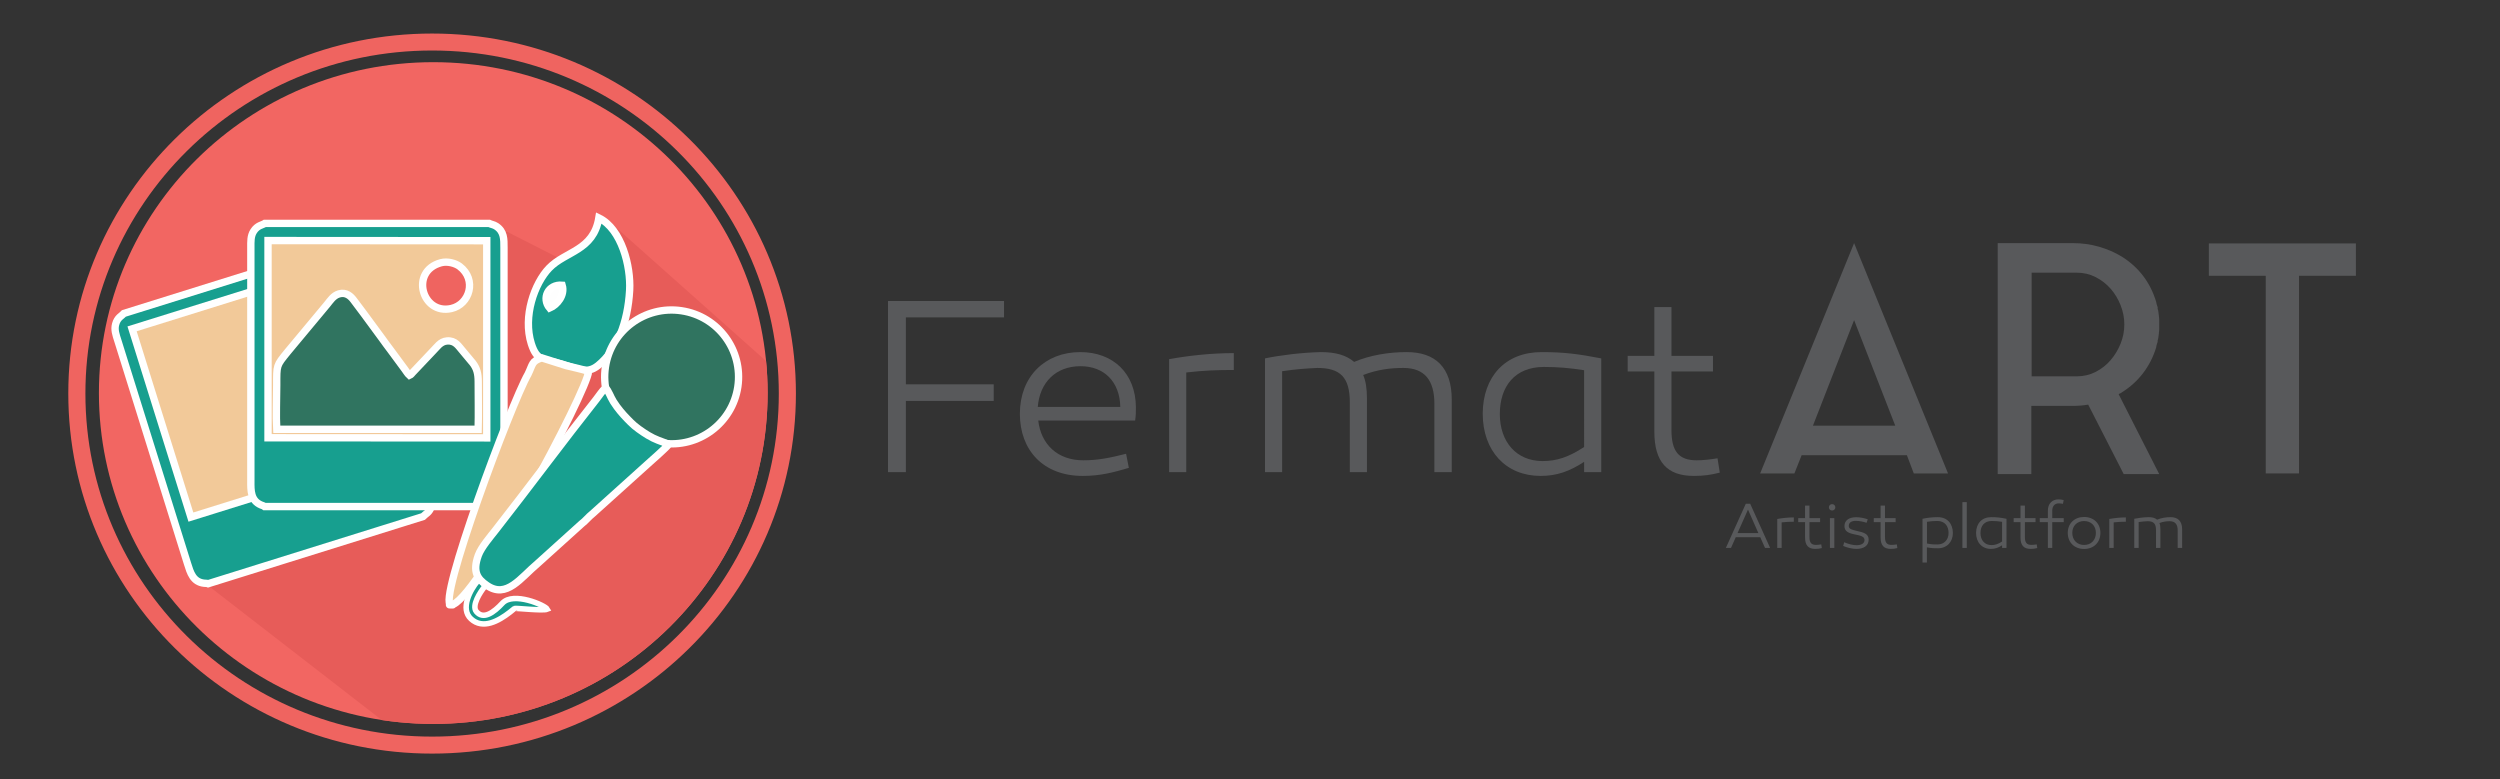 <?xml version="1.0" encoding="utf-8"?>
<!-- Generator: Adobe Illustrator 16.0.3, SVG Export Plug-In . SVG Version: 6.00 Build 0)  -->
<!DOCTYPE svg PUBLIC "-//W3C//DTD SVG 1.1//EN" "http://www.w3.org/Graphics/SVG/1.1/DTD/svg11.dtd">
<svg version="1.1" id="Capa_1" xmlns="http://www.w3.org/2000/svg" xmlns:xlink="http://www.w3.org/1999/xlink" x="0px" y="0px"
	 width="340px" height="106px" viewBox="0 0 340 106" enable-background="new 0 0 340 106" xml:space="preserve">
<rect x="0" y="0" width="340" height="106" fill="#333333" stroke="none"/>
<g>
	<g>
		<path fill="#58595B" d="M239.379,64.389l12.778-31.325l12.777,31.325h-4.658l-0.94-2.479h-14.315l-0.983,2.479H239.379z
			 M246.559,57.894h11.196l-5.598-14.359L246.559,57.894z"/>
		<path fill="#58595B" d="M293.226,47.295c-0.399,1.282-0.99,2.436-1.774,3.461c-0.783,1.026-1.745,1.895-2.884,2.607
			c-0.058,0.058-0.129,0.1-0.214,0.128c-0.086,0.029-0.157,0.072-0.214,0.128l5.513,10.855h-4.829l-4.829-9.445
			c-0.342,0.059-0.684,0.101-1.025,0.129c-0.342,0.029-0.713,0.043-1.111,0.043h-5.598v9.273h-4.573V33.064h10.171
			c1.282,0,2.485,0.165,3.611,0.492c1.125,0.328,2.158,0.776,3.099,1.346c2.308,1.453,3.859,3.49,4.658,6.111
			c0.027,0.143,0.057,0.271,0.085,0.385c0.028,0.114,0.071,0.242,0.128,0.385v0.213c0.057,0.143,0.093,0.299,0.107,0.47
			c0.014,0.171,0.035,0.342,0.063,0.513v0.043c0.028,0.171,0.043,0.342,0.043,0.513s0,0.356,0,0.556v0.042v0.085
			c0,0.171,0,0.342,0,0.513c0,0.171-0.015,0.342-0.043,0.513v0.085c-0.028,0.171-0.05,0.335-0.063,0.491
			c-0.015,0.157-0.051,0.321-0.107,0.492v0.171C293.324,46.797,293.253,47.067,293.226,47.295z M282.413,51.184
			c0.94,0,1.802-0.2,2.586-0.6c0.783-0.4,1.459-0.929,2.029-1.586c0.569-0.657,1.025-1.407,1.368-2.251
			c0.342-0.842,0.513-1.721,0.513-2.636c0-0.886-0.171-1.758-0.513-2.615c-0.343-0.857-0.799-1.607-1.368-2.25
			c-0.57-0.643-1.246-1.165-2.029-1.564c-0.784-0.4-1.646-0.601-2.586-0.601h-6.111v14.103H282.413z"/>
		<path fill="#58595B" d="M300.404,33.107h20v4.401h-7.735v26.88h-4.529v-26.88h-7.735V33.107z"/>
	</g>
	<g>
		<g>
			<path fill="#58595B" d="M235.418,74.519h-0.702l2.712-6.01h0.597l2.711,6.01h-0.693l-0.649-1.456h-3.334L235.418,74.519z
				 M236.305,72.501h2.834l-1.413-3.194L236.305,72.501z"/>
			<path fill="#58595B" d="M243.96,70.956c-0.579,0-1.063,0.018-1.658,0.088v3.475h-0.597v-3.939c0.736-0.132,1.5-0.211,2.255-0.211
				V70.956z"/>
			<path fill="#58595B" d="M247.771,74.536c-0.325,0.079-0.553,0.114-0.904,0.114c-0.93,0-1.377-0.482-1.377-1.544v-2.098h-0.93
				v-0.544h0.93v-1.702h0.597v1.702h1.447v0.544h-1.447v2.045c0,0.728,0.245,1.053,0.877,1.053c0.22,0,0.465-0.026,0.729-0.07
				L247.771,74.536z"/>
			<path fill="#58595B" d="M248.729,69c0-0.255,0.192-0.438,0.438-0.438s0.438,0.184,0.438,0.438c0,0.245-0.192,0.43-0.438,0.43
				S248.729,69.245,248.729,69z M249.467,74.519h-0.597v-4.054h0.597V74.519z"/>
			<path fill="#58595B" d="M250.811,73.746c0.579,0.255,1.211,0.404,1.702,0.404c0.614,0,1.062-0.246,1.062-0.702
				c0-0.518-0.597-0.614-1.396-0.781c-0.877-0.184-1.333-0.456-1.333-1.123c0-0.763,0.605-1.202,1.605-1.202
				c0.535,0,1.141,0.132,1.562,0.281l-0.158,0.474c-0.491-0.158-1.035-0.263-1.447-0.263c-0.623,0-0.974,0.236-0.974,0.684
				c0,0.422,0.368,0.518,1.079,0.685c0.965,0.211,1.623,0.395,1.623,1.193c0,0.834-0.685,1.255-1.658,1.255
				c-0.562,0-1.237-0.158-1.808-0.404L250.811,73.746z"/>
			<path fill="#58595B" d="M258.043,74.536c-0.325,0.079-0.553,0.114-0.904,0.114c-0.93,0-1.377-0.482-1.377-1.544v-2.098h-0.93
				v-0.544h0.93v-1.702h0.597v1.702h1.447v0.544h-1.447v2.045c0,0.728,0.245,1.053,0.877,1.053c0.22,0,0.465-0.026,0.729-0.07
				L258.043,74.536z"/>
			<path fill="#58595B" d="M265.593,72.475c0,1.219-0.807,2.088-2.018,2.088c-0.518,0-0.843,0-1.518-0.123v2.062h-0.597v-5.948
				c0.632-0.132,1.315-0.22,2.079-0.22C264.813,70.333,265.575,71.193,265.593,72.475z M265.005,72.492
				c0-0.966-0.526-1.641-1.535-1.641c-0.482,0-0.895,0.034-1.403,0.113v2.957c0.701,0.132,1.009,0.123,1.447,0.123
				C264.426,74.045,265.005,73.378,265.005,72.492z"/>
			<path fill="#58595B" d="M267.482,74.519h-0.596v-6.229h0.596V74.519z"/>
			<path fill="#58595B" d="M272.881,70.553v3.966h-0.597v-0.359c-0.509,0.333-0.956,0.491-1.518,0.491
				c-1.211,0-2.019-0.869-2.019-2.176c0.009-1.281,0.781-2.142,2.054-2.142C271.564,70.333,272.064,70.395,272.881,70.553z
				 M269.345,72.492c0,0.974,0.579,1.641,1.491,1.641c0.483,0,0.904-0.132,1.448-0.491v-2.677c-0.509-0.079-0.922-0.113-1.404-0.113
				C269.871,70.852,269.345,71.526,269.345,72.492z"/>
			<path fill="#58595B" d="M277.069,74.536c-0.325,0.079-0.553,0.114-0.904,0.114c-0.93,0-1.377-0.482-1.377-1.544v-2.098h-0.93
				v-0.544h0.93v-1.702h0.597v1.702h1.447v0.544h-1.447v2.045c0,0.728,0.245,1.053,0.877,1.053c0.22,0,0.465-0.026,0.729-0.07
				L277.069,74.536z"/>
			<path fill="#58595B" d="M279.108,71.009v3.51h-0.597v-3.51h-1.105v-0.544h1.105v-1.026c0-0.947,0.588-1.526,1.447-1.526
				c0.22,0,0.457,0.035,0.702,0.097l-0.097,0.509c-0.201-0.035-0.395-0.062-0.588-0.062c-0.518,0-0.868,0.368-0.868,0.991v1.018
				h1.562v0.544H279.108z"/>
			<path fill="#58595B" d="M285.655,72.475c0,1.307-0.921,2.185-2.22,2.185c-1.298,0-2.22-0.878-2.22-2.185
				c0-1.299,0.922-2.167,2.22-2.167C284.734,70.308,285.655,71.176,285.655,72.475z M285.041,72.475
				c0-0.975-0.657-1.614-1.605-1.614c-0.938,0-1.605,0.64-1.605,1.614c0,0.982,0.667,1.641,1.605,1.641
				C284.384,74.115,285.041,73.457,285.041,72.475z"/>
			<path fill="#58595B" d="M289.117,70.956c-0.579,0-1.062,0.018-1.658,0.088v3.475h-0.597v-3.939
				c0.736-0.132,1.5-0.211,2.255-0.211V70.956z"/>
			<path fill="#58595B" d="M296.77,71.991v2.527h-0.605v-2.387c0-0.815-0.342-1.246-1.079-1.246c-0.447,0-0.895,0.053-1.403,0.246
				c0.087,0.202,0.131,0.465,0.131,0.808v2.579h-0.597v-2.431c0-0.886-0.342-1.202-1.132-1.202
				c-0.386,0.018-0.763,0.044-1.228,0.114v3.519h-0.597v-3.966c0.5-0.105,1.254-0.202,1.938-0.22c0.518,0,0.896,0.105,1.167,0.343
				c0.562-0.237,1.211-0.343,1.834-0.343C296.199,70.333,296.77,70.868,296.77,71.991z"/>
		</g>
	</g>
	<g>
		<path fill="#58595B" d="M135.144,52.266v2.259h-11.945v9.686h-2.43V40.938h15.778v2.225h-13.348v9.104H135.144z"/>
		<path fill="#58595B" d="M154.482,55.381c0,0.787,0,1.061-0.103,1.813h-13.177c0.376,3.252,2.635,5.408,6.126,5.408
			c2.019,0,3.662-0.343,5.818-0.89l0.376,1.916c-2.088,0.616-3.868,1.096-6.263,1.096c-5.408,0-8.557-3.525-8.557-8.454
			c0-5.065,3.422-8.385,8.214-8.385C151.368,47.885,154.448,50.76,154.482,55.381z M141.135,55.347h11.226
			c-0.068-3.457-2.225-5.544-5.407-5.544C143.599,49.802,141.408,51.993,141.135,55.347z"/>
		<path fill="#58595B" d="M167.797,50.315c-2.259,0-4.141,0.068-6.468,0.342v13.553h-2.328V48.844
			c2.875-0.514,5.853-0.821,8.796-0.821V50.315z"/>
		<path fill="#58595B" d="M197.437,54.354v9.857h-2.361v-9.31c0-3.183-1.335-4.86-4.21-4.86c-1.745,0-3.49,0.206-5.476,0.958
			c0.342,0.787,0.514,1.814,0.514,3.148v10.063h-2.328v-9.48c0-3.457-1.334-4.689-4.415-4.689c-1.506,0.068-2.978,0.171-4.791,0.445
			v13.725h-2.328v-15.47c1.951-0.411,4.895-0.788,7.564-0.856c2.02,0,3.491,0.411,4.552,1.335c2.19-0.924,4.724-1.335,7.153-1.335
			C195.212,47.885,197.437,49.973,197.437,54.354z"/>
		<path fill="#58595B" d="M217.769,48.741v15.47h-2.328v-1.403c-1.984,1.301-3.73,1.917-5.921,1.917
			c-4.723,0-7.871-3.389-7.871-8.488c0.034-4.997,3.046-8.351,8.009-8.351C212.635,47.885,214.585,48.125,217.769,48.741z
			 M203.976,56.305c0,3.799,2.259,6.4,5.818,6.4c1.882,0,3.525-0.514,5.646-1.917V50.35c-1.984-0.308-3.594-0.445-5.476-0.445
			C206.029,49.905,203.976,52.54,203.976,56.305z"/>
		<path fill="#58595B" d="M233.889,64.279c-1.266,0.309-2.156,0.445-3.524,0.445c-3.628,0-5.374-1.883-5.374-6.024v-8.18h-3.628
			v-2.122h3.628v-6.64h2.327v6.64h5.647v2.122h-5.647v7.975c0,2.841,0.959,4.107,3.423,4.107c0.855,0,1.814-0.103,2.841-0.274
			L233.889,64.279z"/>
	</g>
</g>
<g>
	<path fill-rule="evenodd" clip-rule="evenodd" fill="#EF6460" d="M58.764,4.562c27.325,0,49.48,21.925,49.48,48.959
		c0,27.047-22.155,48.969-49.48,48.969c-27.327,0-49.476-21.922-49.476-48.969C9.288,26.487,31.437,4.562,58.764,4.562L58.764,4.562
		z M58.764,6.869c-26.043,0-47.149,20.886-47.149,46.653c0,25.78,21.106,46.657,47.149,46.657c26.049,0,47.154-20.877,47.154-46.657
		C105.918,27.755,84.813,6.869,58.764,6.869z"/>
	<path fill-rule="evenodd" clip-rule="evenodd" fill="#F26662" d="M58.924,8.456c25.115,0,45.473,20.149,45.473,44.997
		c0,24.85-20.357,45.001-45.473,45.001c-25.111,0-45.472-20.151-45.472-45.001C13.452,28.605,33.813,8.456,58.924,8.456z"/>
	<g>
		<defs>
			<path id="SVGID_1_" d="M58.924,8.456c25.115,0,45.473,20.149,45.473,44.997c0,24.85-20.357,45.001-45.473,45.001
				c-25.111,0-45.472-20.151-45.472-45.001C13.452,28.605,33.813,8.456,58.924,8.456z"/>
		</defs>
		<clipPath id="SVGID_2_">
			<use xlink:href="#SVGID_1_"  overflow="visible"/>
		</clipPath>
		<g clip-path="url(#SVGID_2_)">
			<polygon fill-rule="evenodd" clip-rule="evenodd" fill="#E75C59" points="83.817,30.971 192.398,127.62 152.754,176.013 
				27.621,79.107 19.767,44.603 68.898,31.485 79.367,36.81 			"/>
		</g>
	</g>
</g>
<g>
	<path fill-rule="evenodd" clip-rule="evenodd" fill="#179F8F" stroke="#FFFFFF" stroke-miterlimit="10" d="M28.304,79.388
		l29.212-9.13c0.326-0.353,0.927-0.533,1.183-1.486c0.189-0.71-0.051-1.448-0.308-2.27l-9.5-30.415
		c-0.36-1.14-0.625-2.117-1.878-2.479c-0.403-0.12-0.676-0.034-1.029-0.086l-29.118,9.099c-0.292,0.334-0.901,0.549-1.14,1.474
		c-0.206,0.748,0.042,1.424,0.309,2.265l7.887,25.241c0.523,1.692,1.048,3.372,1.579,5.05c0.386,1.235,0.753,2.506,2.271,2.667
		C27.986,79.347,28.098,79.308,28.304,79.388z"/>
	<polygon fill-rule="evenodd" clip-rule="evenodd" fill="#F2C999" stroke="#FFFFFF" stroke-miterlimit="10" points="25.961,70.325 
		54.359,61.459 46.369,35.856 17.962,44.722 	"/>
</g>
<path fill-rule="evenodd" clip-rule="evenodd" fill="#179F8F" stroke="#FFFFFF" stroke-miterlimit="10" d="M35.978,68.894h30.6
	c0.42-0.239,1.046-0.23,1.579-1.074c0.394-0.618,0.385-1.397,0.385-2.255V33.703c0-1.201,0.026-2.212-1.053-2.932
	c-0.353-0.231-0.642-0.231-0.961-0.387H36.019c-0.367,0.241-1.011,0.258-1.525,1.064c-0.42,0.659-0.378,1.381-0.378,2.254v26.451
	c0,1.768,0,3.526,0,5.295c-0.008,1.283-0.025,2.613,1.373,3.224C35.685,68.756,35.797,68.756,35.978,68.894z"/>
<polygon fill-rule="evenodd" clip-rule="evenodd" fill="#F2C999" stroke="#FFFFFF" stroke-miterlimit="10" points="36.449,59.536 
	66.199,59.553 66.199,32.735 36.449,32.716 "/>
<path fill-rule="evenodd" clip-rule="evenodd" fill="#307460" stroke="#FFFFFF" stroke-miterlimit="10" d="M37.639,58.385h27.389
	c0.059-2.14,0.009-4.344,0.009-6.47c0-1.139-0.198-1.817-0.73-2.529l-1.482-1.776c-0.458-0.514-0.894-1.329-2.023-1.242
	c-0.936,0.069-1.399,0.883-1.905,1.363l-2.752,2.906c-0.189,0.189-0.222,0.309-0.455,0.413c-0.24-0.215-0.437-0.557-0.643-0.832
	l-1.878-2.546c-0.437-0.559-0.814-1.106-1.251-1.699l-2.53-3.438c-0.455-0.608-0.831-1.115-1.294-1.724
	c-0.378-0.505-1.012-1.131-1.998-0.841c-0.771,0.234-1.184,0.919-1.604,1.425l-5.392,6.474c-1.535,1.887-1.467,1.773-1.467,4.536
	C37.631,54.325,37.528,56.503,37.639,58.385z"/>
<path fill-rule="evenodd" clip-rule="evenodd" fill="#EF6460" stroke="#FFFFFF" stroke-miterlimit="10" d="M59.965,35.734
	c-4.277,1.167-2.543,7.117,1.407,6.226c2.507-0.565,3.518-3.919,1.142-5.729C61.956,35.812,60.877,35.487,59.965,35.734z"/>
<path fill-rule="evenodd" clip-rule="evenodd" fill="#179F8F" stroke="#FFFFFF" stroke-miterlimit="10" d="M85.631,39.483
	c-0.247,4.397-1.701,8.12-4.277,10.212c-1.587,1.286-2.813,0.419-4.948-0.181c-2.479-0.695-3.38-0.359-4.145-2.76
	c-1.179-3.713,0.432-8.223,2.418-10.289c2.241-2.323,6.028-2.351,6.767-6.826C84.54,31.14,85.813,36.24,85.631,39.483z"/>
<path fill-rule="evenodd" clip-rule="evenodd" fill="#F2C999" stroke="#FFFFFF" stroke-miterlimit="10" d="M71.817,50.878
	c0.65-1.329,0.482-1.792,1.872-2.205l3.317,1.054c1.079,0.267,2.006,0.448,3.042,0.772c-0.05,2.468-15.62,31.818-18.709,31.76
	c-0.848-0.019,0.84,0.016,0,0C59.342,82.209,69.495,54.934,71.817,50.878z"/>
<path fill-rule="evenodd" clip-rule="evenodd" fill="#FEFEFE" stroke="#FFFFFF" stroke-miterlimit="10" d="M74.75,41.901
	c-1.099-1.312-0.238-3.276,1.706-3.113C76.866,40.142,75.779,41.463,74.75,41.901z"/>
<path fill-rule="evenodd" clip-rule="evenodd" fill="#179F8F" stroke="#FFFFFF" stroke-width="0.75" stroke-miterlimit="10" d="
	M90.946,60.414c-1.053-0.403-1.859-0.634-2.804-1.209c-0.806-0.491-1.784-1.167-2.355-1.76c-0.73-0.728-1.246-1.27-1.88-2.117
	c-0.814-1.098-0.831-1.467-1.268-2.212l-0.273-0.378c-0.492,0.448-0.814,0.996-1.264,1.563c-4.559,5.761-9.156,11.978-13.71,17.793
	c-0.676,0.873-1.927,2.305-2.338,3.422c-0.429,1.2-0.243,2.286,0.239,3.093c-0.097,0.121-0.197,0.248-0.319,0.395
	c-1.054,1.226-2.401,3.8-0.923,5.163c1.621,1.489,3.762,0.282,5.29-0.901c0.222-0.173,0.436-0.346,0.625-0.504
	c0.113-0.097,3.865,0.348,4.475,0.093c-0.29-0.534-4.621-2.436-6.112-0.823c-1.184,1.275-2.582,2.295-3.543,1.15
	c-0.684-0.836,0.542-2.661,1.058-3.313c0.109-0.146,0.168-0.247,0.257-0.331c0.033,0.024,0.075,0.059,0.117,0.084
	c2.687,1.851,4.554-1.012,6.931-3.01l5.966-5.386c0.55-0.412,0.902-0.908,1.436-1.327l7.493-6.751
	C88.545,62.685,90.757,60.763,90.946,60.414z"/>
<path fill-rule="evenodd" clip-rule="evenodd" fill="#307460" stroke="#FFFFFF" stroke-miterlimit="10" d="M92.679,42.261
	c4.971,0.738,8.401,5.367,7.666,10.341c-0.746,4.97-5.378,8.404-10.352,7.657c-4.961-0.738-8.391-5.367-7.656-10.342
	C83.083,44.944,87.714,41.515,92.679,42.261z"/>
<path fill-rule="evenodd" clip-rule="evenodd" fill="#179F8F" stroke="#FFFFFF" stroke-miterlimit="10" d="M90.946,60.414
	c-1.053-0.403-1.859-0.634-2.804-1.209c-0.806-0.491-1.784-1.167-2.355-1.76c-0.73-0.728-1.246-1.27-1.88-2.117
	c-0.814-1.098-0.831-1.467-1.268-2.212l-0.273-0.378c-0.492,0.448-0.814,0.996-1.264,1.563c-4.559,5.761-9.156,11.978-13.71,17.793
	c-0.676,0.873-1.927,2.305-2.338,3.422c-0.832,2.295-0.097,3.239,1.163,4.104c2.687,1.851,4.554-1.012,6.931-3.01l5.966-5.386
	c0.55-0.412,0.902-0.908,1.436-1.327l7.493-6.751C88.545,62.685,90.757,60.763,90.946,60.414z"/>
</svg>
